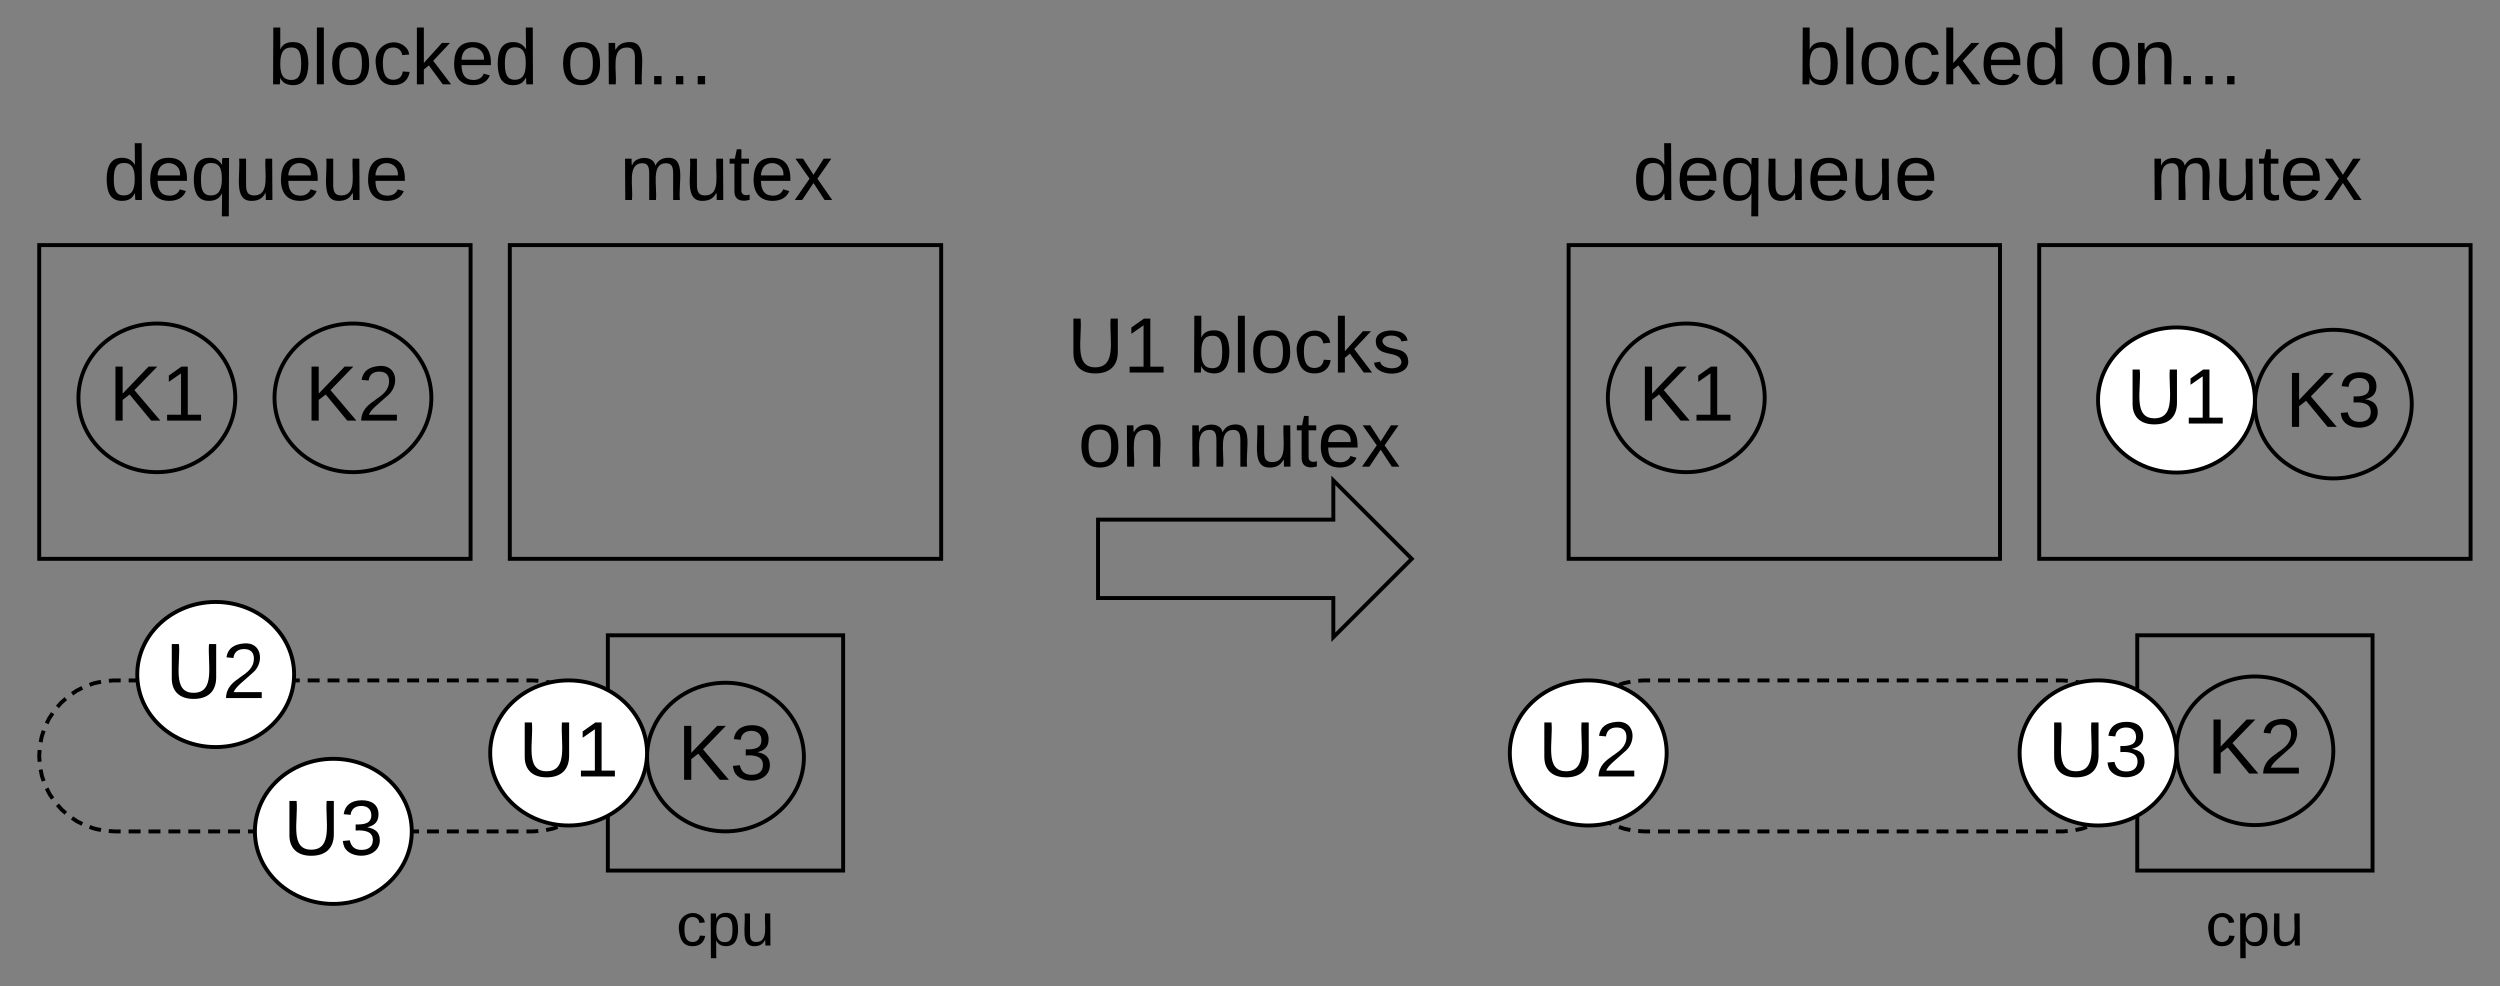 <svg xmlns="http://www.w3.org/2000/svg" xmlns:xlink="http://www.w3.org/1999/xlink" xmlns:lucid="lucid" width="1275" height="503"><rect width="100%" height="100%" fill="#808080" stroke="none"/><g transform="translate(-40 -1775)" lucid:page-tab-id="0_0"><path d="M350 2099h120v120H350zM60 1900h220v160H60z" stroke="#000" stroke-width="2" fill-opacity="0"/><path d="M60 1780h460v60H60z" stroke="#000" stroke-opacity="0" stroke-width="2" fill="#fff" fill-opacity="0"/><use xlink:href="#a" transform="matrix(1,0,0,1,65,1785) translate(111.722 33)"/><use xlink:href="#b" transform="matrix(1,0,0,1,65,1785) translate(260.5 33)"/><path d="M350 2222h120v58H350z" stroke="#000" stroke-opacity="0" stroke-width="2" fill="#fff" fill-opacity="0"/><use xlink:href="#c" transform="matrix(1,0,0,1,355,2227) translate(29.938 30.222)"/><path d="M300 1900h220v160H300z" stroke="#000" stroke-width="2" fill-opacity="0"/><path d="M60 1840h220v58H60z" stroke="#000" stroke-opacity="0" stroke-width="2" fill="#fff" fill-opacity="0"/><use xlink:href="#d" transform="matrix(1,0,0,1,65,1845) translate(27.722 32)"/><path d="M300 1840h220v58H300z" stroke="#000" stroke-opacity="0" stroke-width="2" fill="#fff" fill-opacity="0"/><use xlink:href="#e" transform="matrix(1,0,0,1,305,1845) translate(51.111 32)"/><path d="M60 2160.5c0-21.26 17.24-38.5 38.5-38.5h213c21.26 0 38.5 17.24 38.5 38.5s-17.24 38.5-38.5 38.5h-213c-21.26 0-38.5-17.24-38.5-38.5z" fill-opacity="0"/><path d="M60.7 2153.5l.6-2.9.97-2.93m1.54-3.7l1.26-2.56 1.77-2.67m2.45-3.18l1.83-2.1 2.45-2.17m3.2-2.45l2.25-1.54 2.95-1.5m3.72-1.53l2.46-.86 3.37-.7m4-.5l2.52-.2h3.52m4.06 0h6.1m4.04 0h6.1m4.05 0h6.07m4.06 0h6.08m4.07 0h6.1m4.04 0h6.1m4.06 0h6.08m4.06 0h6.1m4.04 0h6.1m4.05 0h6.07m4.06 0h6.08m4.07 0h6.1m4.04 0h6.1m4.06 0h6.08m4.06 0h6.1m4.04 0h6.1m4.05 0h6.07m4.06 0h6.08m4.07 0h6.1m4.04 0h6.1m4.06 0h3.04l3.02.2m3.98.5l2.9.6 2.93.97m3.7 1.54l2.56 1.26 2.67 1.77m3.18 2.45l2.1 1.83 2.17 2.45m2.45 3.2l1.54 2.25 1.5 2.95m1.53 3.72l.86 2.46.7 3.37m.5 4l.2 2.52v.48l-.2 3.02m-.5 3.98l-.6 2.9-.97 2.93m-1.54 3.7l-1.26 2.56-1.77 2.67m-2.45 3.18l-1.83 2.1-2.45 2.17m-3.2 2.45l-2.25 1.54-2.95 1.5m-3.72 1.53l-2.46.86-3.37.7m-4 .5l-2.52.2h-3.52m-4.06 0h-6.1m-4.04 0h-6.1m-4.05 0h-6.07m-4.06 0h-6.08m-4.07 0h-6.1m-4.04 0h-6.1m-4.06 0h-6.08m-4.06 0h-6.1m-4.04 0h-6.1m-4.05 0h-6.07m-4.06 0h-6.08m-4.07 0h-6.1m-4.04 0h-6.1m-4.06 0h-6.08m-4.06 0h-6.1m-4.04 0h-6.1m-4.05 0h-6.07m-4.06 0h-6.08m-4.07 0h-6.1m-4.04 0h-6.1m-4.06 0H98.5l-3.02-.2m-3.98-.5l-2.9-.6-2.93-.97m-3.7-1.54l-2.56-1.26-2.67-1.77m-3.18-2.45l-2.1-1.83-2.17-2.45m-2.45-3.2L65.3 2180l-1.5-2.95m-1.53-3.72l-.86-2.46-.7-3.37m-.5-4L60 2161v-.48l.2-3.02" stroke="#000" stroke-width="2" fill="none"/><path d="M160 1977.9c0 20.92-17.9 37.9-40 37.9s-40-16.98-40-37.9c0-20.93 17.9-37.9 40-37.9s40 16.97 40 37.9z" stroke="#000" stroke-width="2" fill-opacity="0"/><use xlink:href="#f" transform="matrix(1,0,0,1,80,1940) translate(15.556 49.5)"/><path d="M260 1977.9c0 20.92-17.9 37.9-40 37.9s-40-16.98-40-37.9c0-20.93 17.9-37.9 40-37.9s40 16.97 40 37.9z" stroke="#000" stroke-width="2" fill-opacity="0"/><use xlink:href="#g" transform="matrix(1,0,0,1,180,1940) translate(15.556 49.5)"/><path d="M450 2161.1c0 20.93-17.9 37.9-40 37.9s-40-16.97-40-37.9c0-20.92 17.9-37.9 40-37.9s40 16.98 40 37.9z" stroke="#000" stroke-width="2" fill-opacity="0"/><use xlink:href="#h" transform="matrix(1,0,0,1,370,2123.211) translate(15.556 49.5)"/><path d="M370 2159c0 20.43-17.9 37-40 37s-40-16.57-40-37 17.9-37 40-37 40 16.57 40 37z" stroke="#000" stroke-width="2" fill="#fff"/><use xlink:href="#i" transform="matrix(1,0,0,1,290,2122) translate(14.5 49)"/><path d="M190 2119c0 20.43-17.9 37-40 37s-40-16.57-40-37 17.9-37 40-37 40 16.57 40 37z" stroke="#000" stroke-width="2" fill="#fff"/><use xlink:href="#j" transform="matrix(1,0,0,1,110,2082) translate(14.5 49)"/><path d="M250 2199c0 20.43-17.9 37-40 37s-40-16.57-40-37 17.9-37 40-37 40 16.57 40 37z" stroke="#000" stroke-width="2" fill="#fff"/><use xlink:href="#k" transform="matrix(1,0,0,1,170,2162) translate(14.5 49)"/><path d="M600 2040h120v-20l40 40-40 40v-20H600z" stroke="#000" stroke-width="2" fill-opacity="0"/><path d="M526 1880h292v202H526z" fill="#fff" fill-opacity="0"/><path d="M539.63 1880h11.68m7.8 0h11.67m7.8 0h11.67m7.8 0h11.67m7.8 0h11.67m7.8 0h11.67m7.8 0h11.67m7.8 0h11.67m7.8 0h11.67m7.8 0h11.67m7.8 0h11.67m7.8 0h11.67m7.8 0h11.67m7.8 0h11.67m7.8 0H818v6.06m0 8.08v12.12m0 8.08v12.12m0 8.08v12.12m0 8.08v12.12m0 8.08v12.12m0 8.08v12.12m0 8.08v12.12m0 8.08v12.12m0 8.08v12.12m0 8.08v6.06h-5.84m-7.8 0H792.7m-7.8 0h-11.67m-7.8 0h-11.67m-7.8 0H734.3m-7.8 0h-11.67m-7.8 0h-11.67m-7.8 0H675.9m-7.8 0h-11.67m-7.8 0h-11.67m-7.8 0H617.5m-7.8 0h-11.67m-7.8 0h-11.67m-7.8 0H559.1m-7.8 0h-11.67m-7.8 0H526v-6.06m0-8.08v-12.12m0-8.08v-12.12m0-8.08v-12.12m0-8.08v-12.12m0-8.08v-12.12m0-8.08v-12.12m0-8.08v-12.12m0-8.08v-12.12m0-8.08v-12.12m0-8.08V1880h5.84" stroke="#000" stroke-opacity="0" stroke-width="4" fill="none"/><use xlink:href="#l" transform="matrix(1,0,0,1,531,1885) translate(53.333 80)"/><use xlink:href="#m" transform="matrix(1,0,0,1,531,1885) translate(115.444 80)"/><use xlink:href="#n" transform="matrix(1,0,0,1,531,1885) translate(58.833 128)"/><use xlink:href="#o" transform="matrix(1,0,0,1,531,1885) translate(114.389 128)"/><path d="M1130 2099h120v120h-120zM840 1900h220v160H840z" stroke="#000" stroke-width="2" fill-opacity="0"/><path d="M840 1780h460v60H840z" stroke="#000" stroke-opacity="0" stroke-width="2" fill="#fff" fill-opacity="0"/><use xlink:href="#a" transform="matrix(1,0,0,1,845,1785) translate(111.722 33)"/><use xlink:href="#b" transform="matrix(1,0,0,1,845,1785) translate(260.5 33)"/><path d="M1130 2222h120v58h-120z" stroke="#000" stroke-opacity="0" stroke-width="2" fill="#fff" fill-opacity="0"/><use xlink:href="#c" transform="matrix(1,0,0,1,1135,2227) translate(29.938 30.222)"/><path d="M1080 1900h220v160h-220z" stroke="#000" stroke-width="2" fill-opacity="0"/><path d="M840 1840h220v58H840z" stroke="#000" stroke-opacity="0" stroke-width="2" fill="#fff" fill-opacity="0"/><use xlink:href="#d" transform="matrix(1,0,0,1,845,1845) translate(27.722 32)"/><path d="M1080 1840h220v58h-220z" stroke="#000" stroke-opacity="0" stroke-width="2" fill="#fff" fill-opacity="0"/><use xlink:href="#e" transform="matrix(1,0,0,1,1085,1845) translate(51.111 32)"/><path d="M840 2160.5c0-21.26 17.24-38.5 38.5-38.5h213c21.26 0 38.5 17.24 38.5 38.5s-17.24 38.5-38.5 38.5h-213c-21.26 0-38.5-17.24-38.5-38.5z" fill-opacity="0"/><path d="M840.7 2153.5l.6-2.9.97-2.93m1.54-3.7l1.26-2.56 1.77-2.67m2.45-3.18l1.83-2.1 2.45-2.17m3.2-2.45l2.25-1.54 2.95-1.5m3.72-1.53l2.46-.86 3.37-.7m4-.5l2.52-.2h3.52m4.06 0h6.1m4.04 0h6.1m4.05 0h6.07m4.06 0h6.08m4.07 0h6.1m4.04 0h6.1m4.06 0h6.08m4.06 0h6.1m4.04 0h6.1m4.05 0h6.07m4.06 0h6.08m4.07 0h6.1m4.04 0h6.1m4.06 0h6.08m4.06 0h6.1m4.04 0h6.1m4.05 0h6.07m4.06 0h6.08m4.07 0h6.1m4.04 0h6.1m4.06 0h3.04l3.02.2m3.98.5l2.9.6 2.93.97m3.7 1.54l2.56 1.26 2.67 1.77m3.18 2.45l2.1 1.83 2.17 2.45m2.45 3.2l1.54 2.25 1.5 2.95m1.53 3.72l.86 2.46.7 3.37m.5 4l.2 2.52v.48l-.2 3.02m-.5 3.98l-.6 2.9-.97 2.93m-1.54 3.7l-1.26 2.56-1.77 2.67m-2.45 3.18l-1.83 2.1-2.45 2.17m-3.2 2.45l-2.25 1.54-2.95 1.5m-3.72 1.53l-2.46.86-3.37.7m-4 .5l-2.52.2h-3.52m-4.06 0h-6.1m-4.04 0h-6.1m-4.05 0h-6.07m-4.06 0h-6.08m-4.07 0h-6.1m-4.04 0h-6.1m-4.06 0h-6.08m-4.06 0h-6.1m-4.04 0h-6.1m-4.05 0h-6.07m-4.06 0h-6.08m-4.07 0h-6.1m-4.04 0h-6.1m-4.06 0h-6.08m-4.06 0h-6.1m-4.04 0h-6.1m-4.05 0h-6.07m-4.06 0h-6.08m-4.07 0h-6.1m-4.04 0h-6.1m-4.06 0h-3.04l-3.02-.2m-3.98-.5l-2.9-.6-2.93-.97m-3.7-1.54l-2.56-1.26-2.67-1.77m-3.18-2.45l-2.1-1.83-2.17-2.45m-2.45-3.2l-1.54-2.25-1.5-2.95m-1.53-3.72l-.86-2.46-.7-3.37m-.5-4l-.2-2.52v-.48l.2-3.02" stroke="#000" stroke-width="2" fill="none"/><path d="M940 1977.9c0 20.92-17.9 37.9-40 37.9s-40-16.98-40-37.9c0-20.93 17.9-37.9 40-37.9s40 16.97 40 37.9z" stroke="#000" stroke-width="2" fill-opacity="0"/><use xlink:href="#f" transform="matrix(1,0,0,1,860,1940) translate(15.556 49.5)"/><path d="M1230 2157.9c0 20.92-17.9 37.9-40 37.9s-40-16.98-40-37.9c0-20.93 17.9-37.9 40-37.9s40 16.97 40 37.9z" stroke="#000" stroke-width="2" fill-opacity="0"/><use xlink:href="#g" transform="matrix(1,0,0,1,1150,2120) translate(15.556 49.5)"/><path d="M1270 1981.1c0 20.93-17.9 37.9-40 37.9s-40-16.97-40-37.9c0-20.92 17.9-37.9 40-37.9s40 16.98 40 37.9z" stroke="#000" stroke-width="2" fill-opacity="0"/><use xlink:href="#h" transform="matrix(1,0,0,1,1190,1943.211) translate(15.556 49.5)"/><path d="M1190 1979c0 20.43-17.9 37-40 37s-40-16.57-40-37 17.9-37 40-37 40 16.57 40 37z" stroke="#000" stroke-width="2" fill="#fff"/><use xlink:href="#i" transform="matrix(1,0,0,1,1110,1942) translate(14.5 49)"/><path d="M890 2159c0 20.43-17.9 37-40 37s-40-16.57-40-37 17.9-37 40-37 40 16.57 40 37z" stroke="#000" stroke-width="2" fill="#fff"/><g><use xlink:href="#j" transform="matrix(1,0,0,1,810,2122) translate(14.5 49)"/></g><path d="M1150 2159c0 20.43-17.9 37-40 37s-40-16.57-40-37 17.9-37 40-37 40 16.57 40 37z" stroke="#000" stroke-width="2" fill="#fff"/><g><use xlink:href="#k" transform="matrix(1,0,0,1,1070,2122) translate(14.5 49)"/></g><defs><path d="M115-194c53 0 69 39 70 98 0 66-23 100-70 100C84 3 66-7 56-30L54 0H23l1-261h32v101c10-23 28-34 59-34zm-8 174c40 0 45-34 45-75 0-40-5-75-45-74-42 0-51 32-51 76 0 43 10 73 51 73" id="p"/><path d="M24 0v-261h32V0H24" id="q"/><path d="M100-194c62-1 85 37 85 99 1 63-27 99-86 99S16-35 15-95c0-66 28-99 85-99zM99-20c44 1 53-31 53-75 0-43-8-75-51-75s-53 32-53 75 10 74 51 75" id="r"/><path d="M96-169c-40 0-48 33-48 73s9 75 48 75c24 0 41-14 43-38l32 2c-6 37-31 61-74 61-59 0-76-41-82-99-10-93 101-131 147-64 4 7 5 14 7 22l-32 3c-4-21-16-35-41-35" id="s"/><path d="M143 0L79-87 56-68V0H24v-261h32v163l83-92h37l-77 82L181 0h-38" id="t"/><path d="M100-194c63 0 86 42 84 106H49c0 40 14 67 53 68 26 1 43-12 49-29l28 8c-11 28-37 45-77 45C44 4 14-33 15-96c1-61 26-98 85-98zm52 81c6-60-76-77-97-28-3 7-6 17-6 28h103" id="u"/><path d="M85-194c31 0 48 13 60 33l-1-100h32l1 261h-30c-2-10 0-23-3-31C134-8 116 4 85 4 32 4 16-35 15-94c0-66 23-100 70-100zm9 24c-40 0-46 34-46 75 0 40 6 74 45 74 42 0 51-32 51-76 0-42-9-74-50-73" id="v"/><g id="a"><use transform="matrix(0.111,0,0,0.111,0,0)" xlink:href="#p"/><use transform="matrix(0.111,0,0,0.111,22.222,0)" xlink:href="#q"/><use transform="matrix(0.111,0,0,0.111,31,0)" xlink:href="#r"/><use transform="matrix(0.111,0,0,0.111,53.222,0)" xlink:href="#s"/><use transform="matrix(0.111,0,0,0.111,73.222,0)" xlink:href="#t"/><use transform="matrix(0.111,0,0,0.111,93.222,0)" xlink:href="#u"/><use transform="matrix(0.111,0,0,0.111,115.444,0)" xlink:href="#v"/></g><path d="M117-194c89-4 53 116 60 194h-32v-121c0-31-8-49-39-48C34-167 62-67 57 0H25l-1-190h30c1 10-1 24 2 32 11-22 29-35 61-36" id="w"/><path d="M33 0v-38h34V0H33" id="x"/><g id="b"><use transform="matrix(0.111,0,0,0.111,0,0)" xlink:href="#r"/><use transform="matrix(0.111,0,0,0.111,22.222,0)" xlink:href="#w"/><use transform="matrix(0.111,0,0,0.111,44.444,0)" xlink:href="#x"/><use transform="matrix(0.111,0,0,0.111,55.556,0)" xlink:href="#x"/><use transform="matrix(0.111,0,0,0.111,66.667,0)" xlink:href="#x"/></g><path d="M115-194c55 1 70 41 70 98S169 2 115 4C84 4 66-9 55-30l1 105H24l-1-265h31l2 30c10-21 28-34 59-34zm-8 174c40 0 45-34 45-75s-6-73-45-74c-42 0-51 32-51 76 0 43 10 73 51 73" id="y"/><path d="M84 4C-5 8 30-112 23-190h32v120c0 31 7 50 39 49 72-2 45-101 50-169h31l1 190h-30c-1-10 1-25-2-33-11 22-28 36-60 37" id="z"/><g id="c"><use transform="matrix(0.086,0,0,0.086,0,0)" xlink:href="#s"/><use transform="matrix(0.086,0,0,0.086,15.556,0)" xlink:href="#y"/><use transform="matrix(0.086,0,0,0.086,32.84,0)" xlink:href="#z"/></g><path d="M145-31C134-9 116 4 85 4 32 4 16-35 15-94c0-59 17-99 70-100 32-1 48 14 60 33 0-11-1-24 2-32h30l-1 268h-32zM93-21c41 0 51-33 51-76s-8-73-50-73c-40 0-46 35-46 75s5 74 45 74" id="A"/><g id="d"><use transform="matrix(0.111,0,0,0.111,0,0)" xlink:href="#v"/><use transform="matrix(0.111,0,0,0.111,22.222,0)" xlink:href="#u"/><use transform="matrix(0.111,0,0,0.111,44.444,0)" xlink:href="#A"/><use transform="matrix(0.111,0,0,0.111,66.667,0)" xlink:href="#z"/><use transform="matrix(0.111,0,0,0.111,88.889,0)" xlink:href="#u"/><use transform="matrix(0.111,0,0,0.111,111.111,0)" xlink:href="#z"/><use transform="matrix(0.111,0,0,0.111,133.333,0)" xlink:href="#u"/></g><path d="M210-169c-67 3-38 105-44 169h-31v-121c0-29-5-50-35-48C34-165 62-65 56 0H25l-1-190h30c1 10-1 24 2 32 10-44 99-50 107 0 11-21 27-35 58-36 85-2 47 119 55 194h-31v-121c0-29-5-49-35-48" id="B"/><path d="M59-47c-2 24 18 29 38 22v24C64 9 27 4 27-40v-127H5v-23h24l9-43h21v43h35v23H59v120" id="C"/><path d="M141 0L90-78 38 0H4l68-98-65-92h35l48 74 47-74h35l-64 92 68 98h-35" id="D"/><g id="e"><use transform="matrix(0.111,0,0,0.111,0,0)" xlink:href="#B"/><use transform="matrix(0.111,0,0,0.111,33.222,0)" xlink:href="#z"/><use transform="matrix(0.111,0,0,0.111,55.444,0)" xlink:href="#C"/><use transform="matrix(0.111,0,0,0.111,66.556,0)" xlink:href="#u"/><use transform="matrix(0.111,0,0,0.111,88.778,0)" xlink:href="#D"/></g><path d="M194 0L95-120 63-95V0H30v-248h33v124l119-124h40L117-140 236 0h-42" id="E"/><path d="M27 0v-27h64v-190l-56 39v-29l58-41h29v221h61V0H27" id="F"/><g id="f"><use transform="matrix(0.111,0,0,0.111,0,0)" xlink:href="#E"/><use transform="matrix(0.111,0,0,0.111,26.667,0)" xlink:href="#F"/></g><path d="M101-251c82-7 93 87 43 132L82-64C71-53 59-42 53-27h129V0H18c2-99 128-94 128-182 0-28-16-43-45-43s-46 15-49 41l-32-3c6-41 34-60 81-64" id="G"/><g id="g"><use transform="matrix(0.111,0,0,0.111,0,0)" xlink:href="#E"/><use transform="matrix(0.111,0,0,0.111,26.667,0)" xlink:href="#G"/></g><path d="M126-127c33 6 58 20 58 59 0 88-139 92-164 29-3-8-5-16-6-25l32-3c6 27 21 44 54 44 32 0 52-15 52-46 0-38-36-46-79-43v-28c39 1 72-4 72-42 0-27-17-43-46-43-28 0-47 15-49 41l-32-3c6-42 35-63 81-64 48-1 79 21 79 65 0 36-21 52-52 59" id="H"/><g id="h"><use transform="matrix(0.111,0,0,0.111,0,0)" xlink:href="#E"/><use transform="matrix(0.111,0,0,0.111,26.667,0)" xlink:href="#H"/></g><path d="M232-93c-1 65-40 97-104 97C67 4 28-28 28-90v-158h33c8 89-33 224 67 224 102 0 64-133 71-224h33v155" id="I"/><g id="i"><use transform="matrix(0.111,0,0,0.111,0,0)" xlink:href="#I"/><use transform="matrix(0.111,0,0,0.111,28.778,0)" xlink:href="#F"/></g><g id="j"><use transform="matrix(0.111,0,0,0.111,0,0)" xlink:href="#I"/><use transform="matrix(0.111,0,0,0.111,28.778,0)" xlink:href="#G"/></g><g id="k"><use transform="matrix(0.111,0,0,0.111,0,0)" xlink:href="#I"/><use transform="matrix(0.111,0,0,0.111,28.778,0)" xlink:href="#H"/></g><g id="l"><use transform="matrix(0.111,0,0,0.111,0,0)" xlink:href="#I"/><use transform="matrix(0.111,0,0,0.111,28.778,0)" xlink:href="#F"/></g><path d="M135-143c-3-34-86-38-87 0 15 53 115 12 119 90S17 21 10-45l28-5c4 36 97 45 98 0-10-56-113-15-118-90-4-57 82-63 122-42 12 7 21 19 24 35" id="J"/><g id="m"><use transform="matrix(0.111,0,0,0.111,0,0)" xlink:href="#p"/><use transform="matrix(0.111,0,0,0.111,22.222,0)" xlink:href="#q"/><use transform="matrix(0.111,0,0,0.111,31,0)" xlink:href="#r"/><use transform="matrix(0.111,0,0,0.111,53.222,0)" xlink:href="#s"/><use transform="matrix(0.111,0,0,0.111,73.222,0)" xlink:href="#t"/><use transform="matrix(0.111,0,0,0.111,93.222,0)" xlink:href="#J"/></g><g id="n"><use transform="matrix(0.111,0,0,0.111,0,0)" xlink:href="#r"/><use transform="matrix(0.111,0,0,0.111,22.222,0)" xlink:href="#w"/></g><g id="o"><use transform="matrix(0.111,0,0,0.111,0,0)" xlink:href="#B"/><use transform="matrix(0.111,0,0,0.111,33.222,0)" xlink:href="#z"/><use transform="matrix(0.111,0,0,0.111,55.444,0)" xlink:href="#C"/><use transform="matrix(0.111,0,0,0.111,66.556,0)" xlink:href="#u"/><use transform="matrix(0.111,0,0,0.111,88.778,0)" xlink:href="#D"/></g></defs></g></svg>